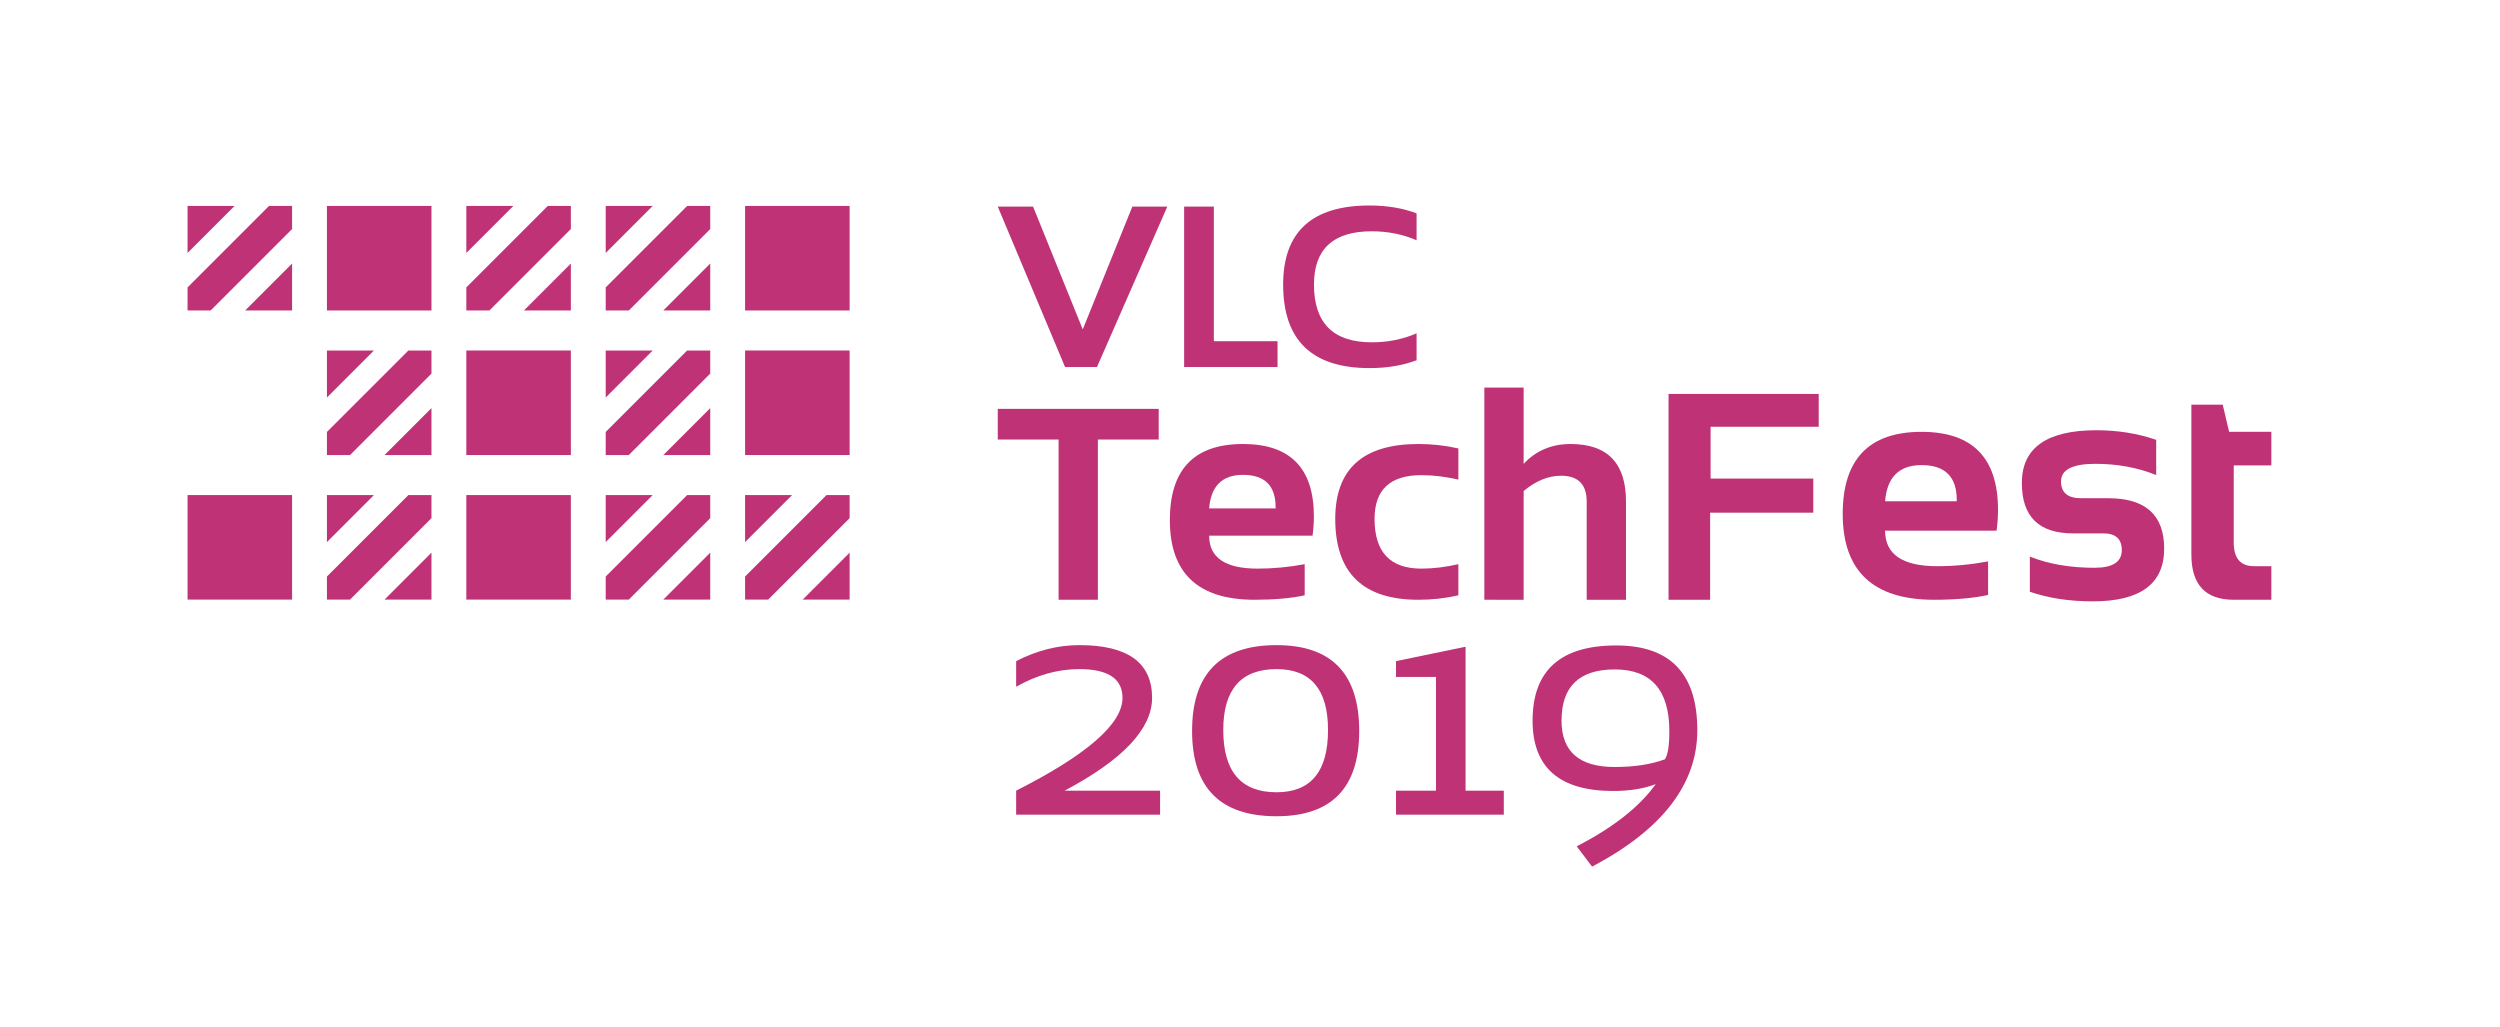 <?xml version="1.0" encoding="UTF-8" standalone="no"?>
<!-- Created with Inkscape (http://www.inkscape.org/) -->

<svg
   xmlns:dc="http://purl.org/dc/elements/1.1/"
   xmlns:cc="http://creativecommons.org/ns#"
   xmlns:rdf="http://www.w3.org/1999/02/22-rdf-syntax-ns#"
   xmlns:svg="http://www.w3.org/2000/svg"
   xmlns="http://www.w3.org/2000/svg"
   xmlns:sodipodi="http://sodipodi.sourceforge.net/DTD/sodipodi-0.dtd"
   xmlns:inkscape="http://www.inkscape.org/namespaces/inkscape"
   width="560mm"
   height="230mm"
   viewBox="0 0 100 100"
   version="1.1"
   id="logo"
   inkscape:version="0.92.3 (2405546, 2018-03-11)"
   sodipodi:docname="vlctechfest_2019.svg">
  <defs
     id="defs15230" />
  <sodipodi:namedview
     id="base"
     pagecolor="#ffffff"
     bordercolor="#666666"
     borderopacity="1.0"
     inkscape:pageopacity="0.0"
     inkscape:pageshadow="2"
     inkscape:zoom="0.12374369"
     inkscape:cx="144.56043"
     inkscape:cy="-320.36238"
     inkscape:document-units="mm"
     inkscape:current-layer="layer1"
     showgrid="false"
     inkscape:window-width="1853"
     inkscape:window-height="1145"
     inkscape:window-x="67"
     inkscape:window-y="27"
     inkscape:window-maximized="1" />
  <g
     inkscape:label="Capa 1"
     inkscape:groupmode="layer"
     id="layer1"
     transform="translate(0,44.367)">
    <g
       transform="matrix(0.109,0,0,0.109,-84.571,-58.436)"
       id="text"
       style="fill:#bf3376;fill-opacity:1">
      <path
         id="path3949"
         d="m 1160.708,313.687 -62.821,143.277 h -28.555 l -60.116,-143.277 h 31.561 l 44.386,109.712 44.286,-109.712 z"
         inkscape:connector-curvature="0"
         style="fill:#bf3376;fill-opacity:1" />
      <path
         id="path3951"
         d="m 1202.289,313.687 v 120.232 h 56.91 v 23.045 h -83.461 V 313.687 Z"
         inkscape:connector-curvature="0"
         style="fill:#bf3376;fill-opacity:1" />
      <path
         id="path3953"
         d="m 1383.439,450.953 c -12.359,4.676 -26.386,7.014 -42.082,7.014 -51.434,0 -77.149,-24.881 -77.149,-74.645 0,-47.091 25.716,-70.637 77.149,-70.637 15.696,0 29.723,2.339 42.082,7.014 v 24.047 c -12.359,-5.343 -25.718,-8.016 -40.078,-8.016 -34.4,0 -51.6,15.865 -51.6,47.592 0,34.401 17.199,51.6 51.6,51.6 14.36,0 27.719,-2.67 40.078,-8.015 z"
         inkscape:connector-curvature="0"
         style="fill:#bf3376;fill-opacity:1" />
      <path
         id="path3955"
         d="m 1153.029,494.375 v 27.438 h -54.344 V 664.964 H 1063.56 V 521.813 h -54.344 v -27.438 z"
         inkscape:connector-curvature="0"
         style="fill:#bf3376;fill-opacity:1" />
      <path
         id="path3957"
         d="m 1228.316,525.789 c 42.237,0 63.358,21.562 63.358,64.683 0,5.745 -0.398,11.488 -1.193,17.231 h -92.386 c 0,19.617 14.402,29.426 43.211,29.426 14.05,0 28.1,-1.325 42.15,-3.977 v 27.835 c -12.284,2.651 -27.218,3.977 -44.801,3.977 -50.457,0 -75.685,-23.727 -75.685,-71.178 10e-4,-45.331 21.782,-67.997 65.346,-67.997 z m -30.22,57.526 h 59.381 v -1.061 c 0,-19.263 -9.721,-28.896 -29.161,-28.896 -18.556,0.001 -28.629,9.987 -30.22,29.957 z"
         inkscape:connector-curvature="0"
         style="fill:#bf3376;fill-opacity:1" />
      <path
         id="path3959"
         d="m 1420.775,660.988 c -11.488,2.651 -23.417,3.977 -35.787,3.977 -49.486,0 -74.227,-24.078 -74.227,-72.238 0,-44.623 24.74,-66.937 74.227,-66.937 12.37,0 24.299,1.326 35.787,3.977 v 27.835 c -11.488,-2.651 -22.533,-3.977 -33.137,-3.977 -27.835,0 -41.752,13.035 -41.752,39.102 0,29.604 13.917,44.403 41.752,44.403 10.604,0 21.648,-1.325 33.137,-3.977 z"
         inkscape:connector-curvature="0"
         style="fill:#bf3376;fill-opacity:1" />
      <path
         id="path3961"
         d="M 1443.972,664.964 V 475.421 h 35.125 v 68.129 c 10.956,-11.84 24.963,-17.761 42.018,-17.761 32.959,0 49.44,17.144 49.44,51.428 v 87.747 h -35.125 v -87.747 c 0,-15.375 -7.645,-23.063 -22.931,-23.063 -11.399,0 -22.533,4.553 -33.402,13.653 v 97.157 z"
         inkscape:connector-curvature="0"
         style="fill:#bf3376;fill-opacity:1" />
      <path
         id="path3963"
         d="m 1742.745,481.048 v 29.323 h -96.603 v 46.301 h 91.744 v 30.481 h -92.173 v 77.811 h -37.155 V 481.048 Z"
         inkscape:connector-curvature="0"
         style="fill:#bf3376;fill-opacity:1" />
      <path
         id="path3965"
         d="m 1834.631,514.916 c 45.537,0 68.309,23.247 68.309,69.737 0,6.194 -0.43,12.386 -1.287,18.577 h -99.604 c 0,21.149 15.527,31.725 46.587,31.725 15.147,0 30.296,-1.429 45.443,-4.287 v 30.01 c -13.243,2.857 -29.345,4.287 -48.302,4.287 -54.398,0 -81.598,-25.58 -81.598,-76.739 10e-4,-48.874 23.484,-73.31 70.452,-73.31 z m -32.582,62.02 h 64.021 v -1.144 c 0,-20.768 -10.481,-31.152 -31.439,-31.152 -20.006,0 -30.867,10.767 -32.582,32.296 z"
         inkscape:connector-curvature="0"
         style="fill:#bf3376;fill-opacity:1" />
      <path
         id="path3967"
         d="M 1931.377,657.819 V 626.38 c 16.67,6.67 35.915,10.003 57.732,10.003 16.291,0 24.437,-5.238 24.437,-15.719 0,-10.003 -5.479,-15.005 -16.434,-15.005 h -27.151 c -30.488,0 -45.729,-15.005 -45.729,-45.015 0,-31.438 22.243,-47.158 66.735,-47.158 18.863,0 36.631,2.858 53.303,8.574 v 31.44 c -16.672,-6.667 -34.774,-10.003 -54.303,-10.003 -20.484,0 -30.725,5.24 -30.725,15.72 0,10.003 5.953,15.005 17.863,15.005 h 24.293 c 33.344,0 50.017,15.005 50.017,45.014 0,31.439 -21.245,47.158 -63.734,47.158 -20.865,-10e-4 -39.634,-2.859 -56.304,-8.575 z"
         inkscape:connector-curvature="0"
         style="fill:#bf3376;fill-opacity:1" />
      <path
         id="path3969"
         d="m 2075.709,490.623 h 28.009 l 5.716,24.293 h 37.727 v 30.009 h -33.582 v 69.022 c 0,14.005 6.049,21.007 18.148,21.007 h 15.434 v 30.01 h -33.725 c -25.151,0 -37.727,-13.479 -37.727,-40.441 z"
         inkscape:connector-curvature="0"
         style="fill:#bf3376;fill-opacity:1" />
      <path
         id="path3971"
         d="m 1025.649,856.964 v -21.436 c 63.353,-32.104 95.03,-59.733 95.03,-82.884 0,-17.148 -12.861,-25.723 -38.584,-25.723 -19.055,0 -37.869,5.241 -56.446,15.72 v -22.864 c 18.577,-9.525 37.392,-14.291 56.446,-14.291 43.347,0 65.021,15.72 65.021,47.158 0,27.63 -26.057,55.257 -78.168,82.884 h 85.313 v 21.436 z"
         inkscape:connector-curvature="0"
         style="fill:#bf3376;fill-opacity:1" />
      <path
         id="path3973"
         d="m 1182.843,782.226 c 0,-51.159 25.15,-76.739 75.453,-76.739 49.252,0 73.88,25.58 73.88,76.739 0,50.779 -24.628,76.167 -73.88,76.167 -50.303,0 -75.453,-25.388 -75.453,-76.167 z m 75.452,54.732 c 30.675,0 46.015,-18.529 46.015,-55.59 0,-36.297 -15.34,-54.446 -46.015,-54.446 -31.725,0 -47.586,18.149 -47.586,54.446 0,37.061 15.862,55.59 47.586,55.59 z"
         inkscape:connector-curvature="0"
         style="fill:#bf3376;fill-opacity:1" />
      <path
         id="path3975"
         d="M 1400.77,835.529 V 733.925 h -35.726 v -14.147 l 62.163,-12.861 v 128.612 h 34.153 v 21.436 h -96.316 v -21.436 z"
         inkscape:connector-curvature="0"
         style="fill:#bf3376;fill-opacity:1" />
      <path
         id="path3977"
         d="m 1634.273,781.511 c 0,48.208 -31.345,88.837 -94.03,121.896 l -13.719,-18.148 c 32.582,-16.769 56.112,-35.297 70.595,-55.59 -10.575,4.098 -23.247,6.146 -38.013,6.146 -48.016,0 -72.023,-20.958 -72.023,-62.878 0,-44.775 24.912,-67.164 74.738,-67.164 48.302,0 72.452,25.247 72.452,75.738 z m -73.738,-54.303 c -31.725,0 -47.586,15.244 -47.586,45.729 0,27.63 15.813,41.442 47.443,41.442 17.527,0 32.486,-2.286 44.871,-6.859 2.666,-3.81 4.002,-12.194 4.002,-25.151 10e-4,-36.773 -16.244,-55.161 -48.73,-55.161 z"
         inkscape:connector-curvature="0"
         style="fill:#bf3376;fill-opacity:1" />
    </g>
    <g
       transform="matrix(0.109,0,0,0.109,-84.571,-58.436)"
       id="icon">
      <g
         id="zero">
        <g
           id="g3987">
          <polygon
             id="polygon3981"
             points="627.784,364.542 585.836,406.489 627.784,406.489 "
             style="fill:#bf3376" />
          <polygon
             id="polygon3983"
             points="627.784,313.084 607.148,313.084 534.379,385.853 534.379,406.489 555.014,406.489 627.784,333.719 "
             style="fill:#bf3376" />
          <polygon
             id="polygon3985"
             points="534.379,313.084 534.379,355.083 576.378,313.084 "
             style="fill:#bf3376" />
        </g>
        <g
           id="g3995">
          <polygon
             id="polygon3989"
             points="752.323,364.542 710.375,406.489 752.323,406.489 "
             style="fill:#bf3376" />
          <polygon
             id="polygon3991"
             points="752.323,313.084 731.688,313.084 658.918,385.853 658.918,406.489 679.553,406.489 752.323,333.719 "
             style="fill:#bf3376" />
          <polygon
             id="polygon3993"
             points="658.918,313.084 658.918,355.083 700.917,313.084 "
             style="fill:#bf3376" />
        </g>
        <g
           id="g4003">
          <polygon
             id="polygon3997"
             points="503.244,493.706 461.296,535.653 503.244,535.653 "
             style="fill:#bf3376" />
          <polygon
             id="polygon3999"
             points="503.244,442.249 482.608,442.249 409.839,515.017 409.839,535.653 430.474,535.653 503.244,462.883 "
             style="fill:#bf3376" />
          <polygon
             id="polygon4001"
             points="409.839,442.249 409.839,484.248 451.838,442.249 "
             style="fill:#bf3376" />
        </g>
        <g
           id="g4011">
          <polygon
             id="polygon4005"
             points="752.323,493.706 710.375,535.653 752.323,535.653 "
             style="fill:#bf3376" />
          <polygon
             id="polygon4007"
             points="752.323,442.249 731.688,442.249 658.918,515.017 658.918,535.653 679.553,535.653 752.323,462.883 "
             style="fill:#bf3376" />
          <polygon
             id="polygon4009"
             points="658.918,442.249 658.918,484.248 700.917,442.249 "
             style="fill:#bf3376" />
        </g>
        <g
           id="g4019">
          <polygon
             id="polygon4013"
             points="503.244,622.871 461.296,664.817 503.244,664.817 "
             style="fill:#bf3376" />
          <polygon
             id="polygon4015"
             points="503.244,571.414 482.608,571.414 409.839,644.182 409.839,664.817 430.474,664.817 503.244,592.048 "
             style="fill:#bf3376" />
          <polygon
             id="polygon4017"
             points="409.839,571.414 409.839,613.413 451.838,571.414 "
             style="fill:#bf3376" />
        </g>
        <g
           id="XMLID_14_">
          <polygon
             id="polygon4021"
             points="378.706,364.542 336.758,406.489 378.706,406.489 "
             style="fill:#bf3376" />
          <polygon
             id="polygon4023"
             points="378.706,313.084 358.07,313.084 285.301,385.853 285.301,406.489 305.936,406.489 378.706,333.719 "
             style="fill:#bf3376" />
          <polygon
             id="polygon4025"
             points="285.301,313.084 285.301,355.083 327.3,313.084 "
             style="fill:#bf3376" />
        </g>
        <g
           id="g4034">
          <polygon
             id="polygon4028"
             points="752.323,622.871 710.375,664.817 752.323,664.817 "
             style="fill:#bf3376" />
          <polygon
             id="polygon4030"
             points="752.323,571.414 731.688,571.414 658.918,644.182 658.918,664.817 679.553,664.817 752.323,592.048 "
             style="fill:#bf3376" />
          <polygon
             id="polygon4032"
             points="658.918,571.414 658.918,613.413 700.917,571.414 "
             style="fill:#bf3376" />
        </g>
        <g
           id="g4042">
          <polygon
             id="polygon4036"
             points="876.861,622.871 834.914,664.817 876.861,664.817 "
             style="fill:#bf3376" />
          <polygon
             id="polygon4038"
             points="876.861,571.414 856.227,571.414 783.458,644.182 783.458,664.817 804.092,664.817 876.861,592.048 "
             style="fill:#bf3376" />
          <polygon
             id="polygon4040"
             points="783.458,571.414 783.458,613.413 825.457,571.414 "
             style="fill:#bf3376" />
        </g>
      </g>
      <g
         id="one">
        <g
           id="g4048">
          <rect
             id="rect4046"
             height="93.404"
             width="93.404"
             style="fill:#bf3376"
             y="313.084"
             x="409.839" />
        </g>
        <g
           id="g4052">
          <rect
             id="rect4050"
             height="93.404"
             width="93.404"
             style="fill:#bf3376"
             y="442.248"
             x="534.379" />
        </g>
        <g
           id="g4056">
          <rect
             id="rect4054"
             height="93.404"
             width="93.404"
             style="fill:#bf3376"
             y="571.412"
             x="285.301" />
        </g>
        <g
           id="g4060">
          <rect
             id="rect4058"
             height="93.404"
             width="93.404"
             style="fill:#bf3376"
             y="571.412"
             x="534.379" />
        </g>
        <g
           id="g4064">
          <rect
             id="rect4062"
             height="93.404"
             width="93.404"
             style="fill:#bf3376"
             y="313.084"
             x="783.457" />
        </g>
        <g
           id="g4068">
          <rect
             id="rect4066"
             height="93.404"
             width="93.404"
             style="fill:#bf3376"
             y="442.248"
             x="783.457" />
        </g>
      </g>
    </g>
  </g>
</svg>
